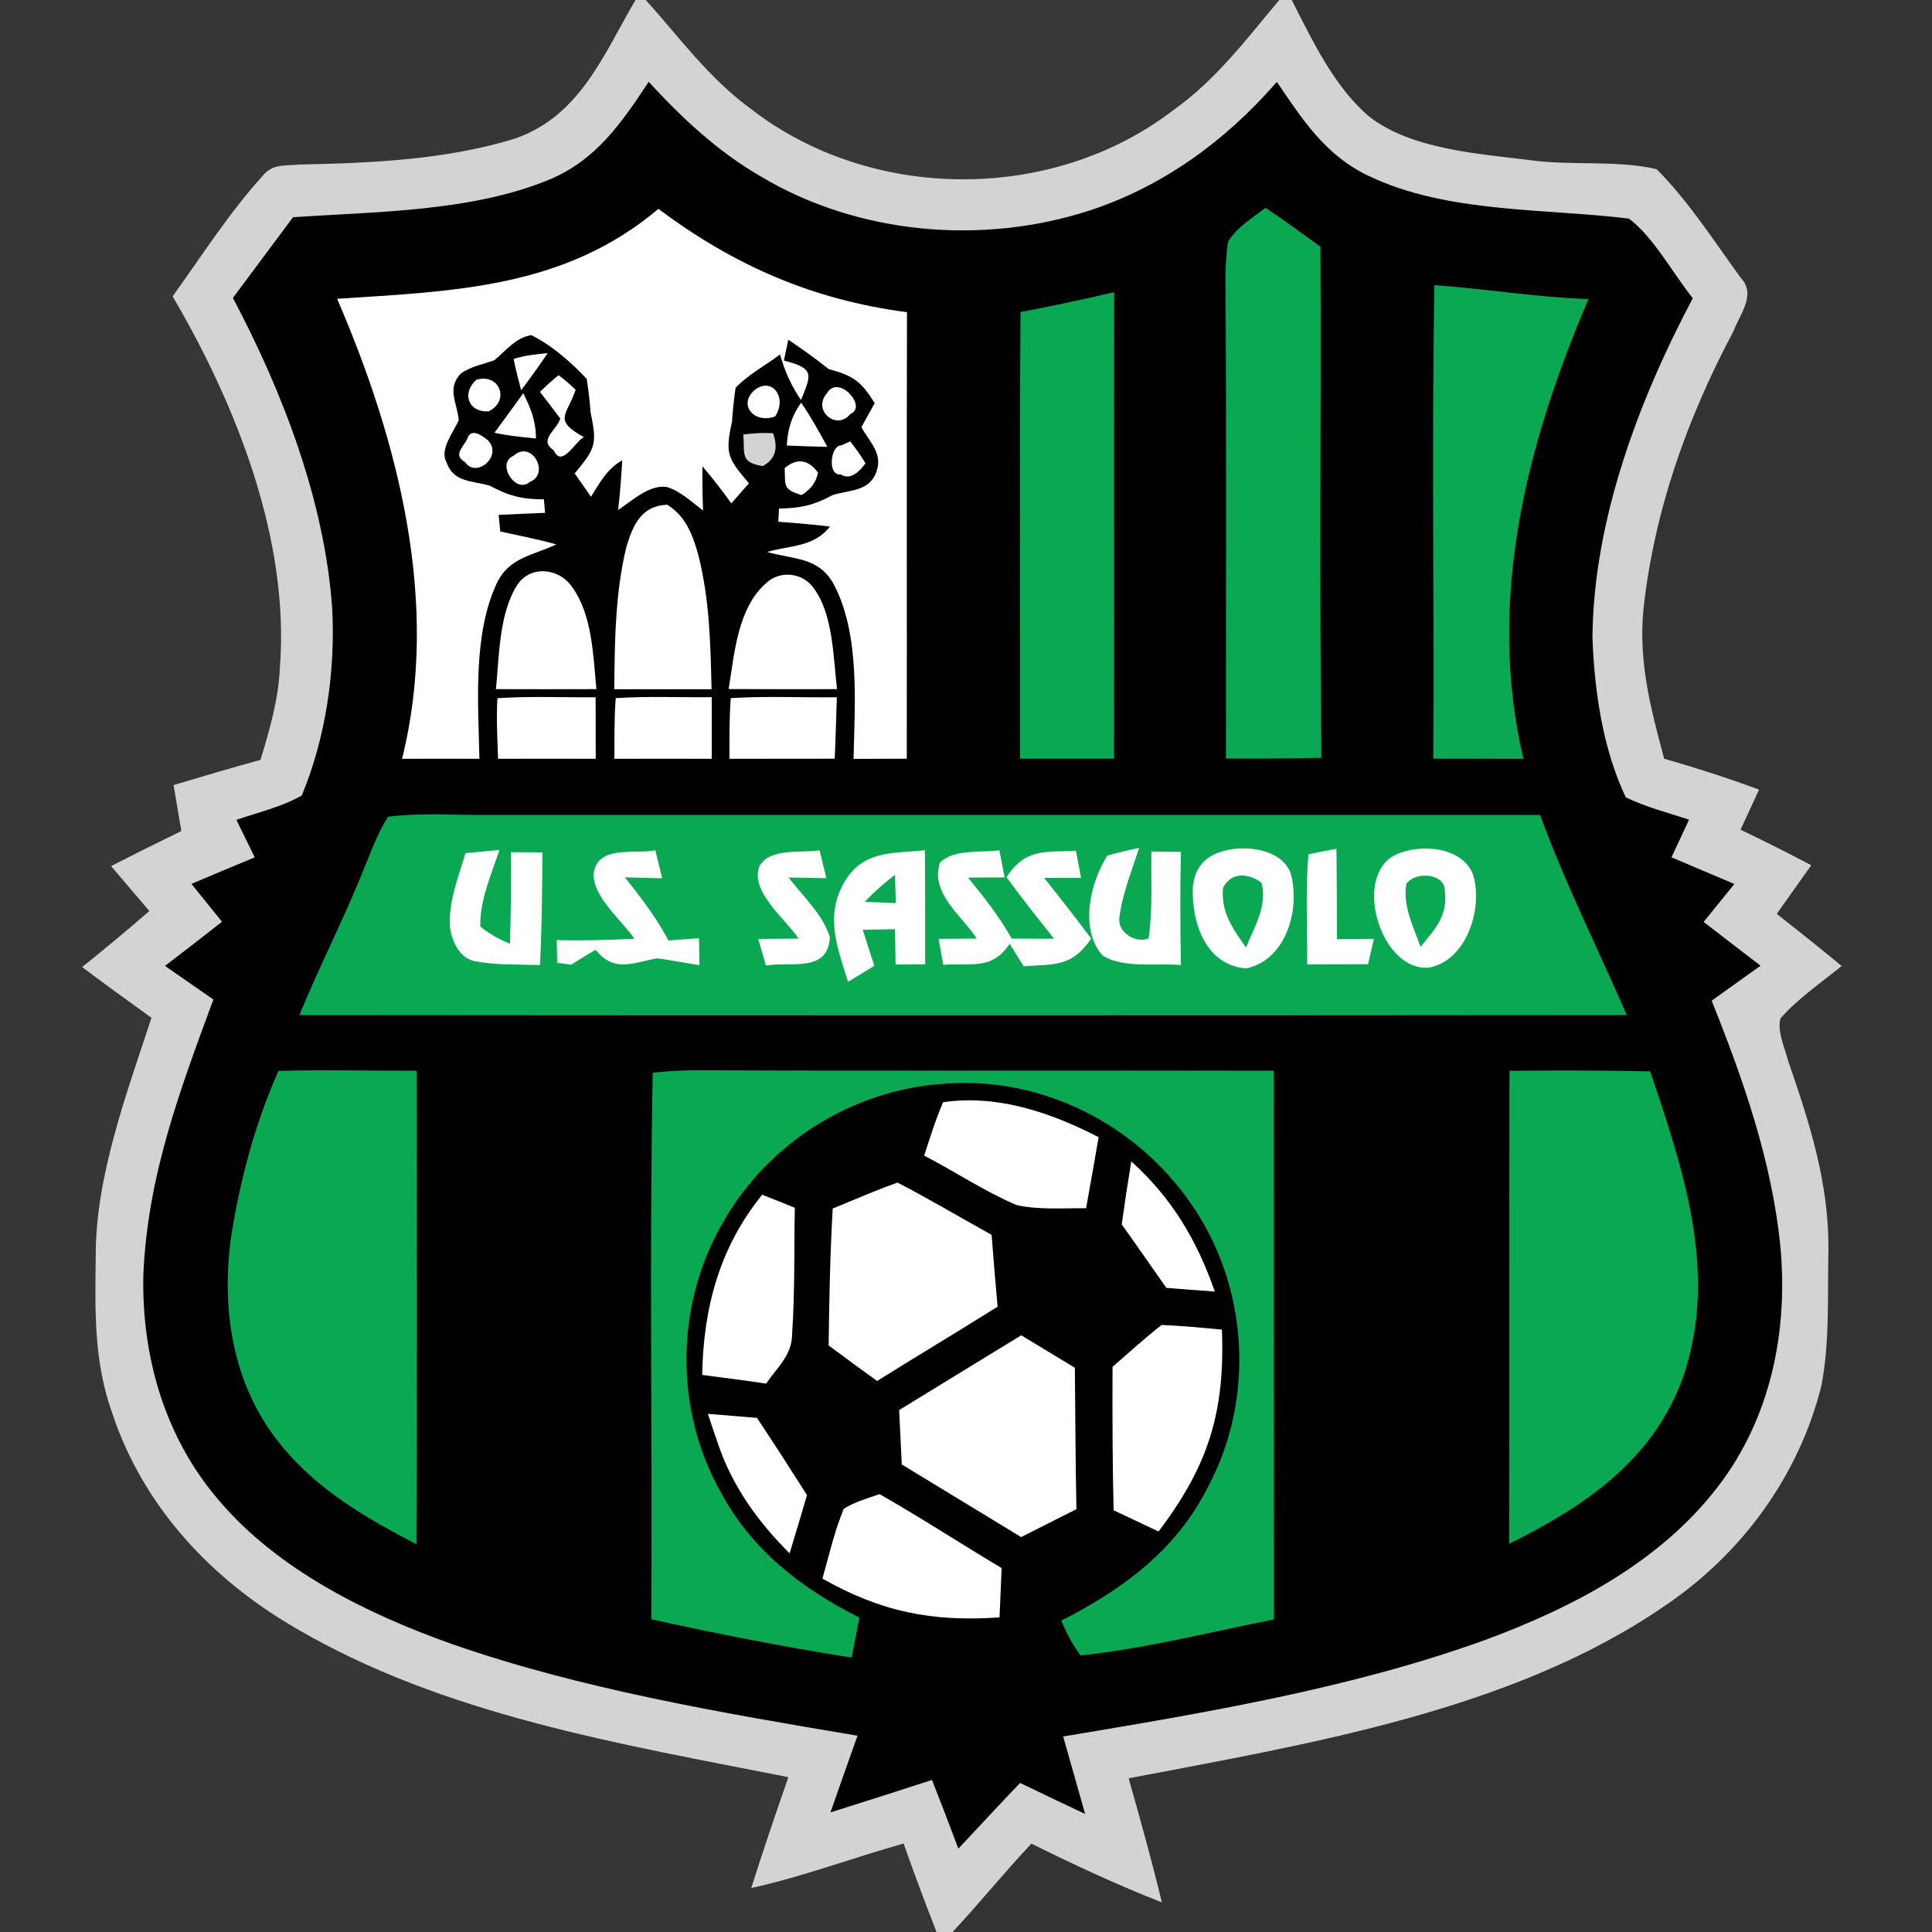 <?xml version="1.0" encoding="UTF-8" standalone="no"?>
<svg
   xmlns:dc="http://purl.org/dc/elements/1.1/"
   xmlns:cc="http://creativecommons.org/ns#"
   xmlns:rdf="http://www.w3.org/1999/02/22-rdf-syntax-ns#"
   xmlns:svg="http://www.w3.org/2000/svg"
   xmlns="http://www.w3.org/2000/svg"
   xmlns:sodipodi="http://sodipodi.sourceforge.net/DTD/sodipodi-0.dtd"
   xmlns:inkscape="http://www.inkscape.org/namespaces/inkscape"
   inkscape:version="1.0 (4035a4f, 2020-05-01)"
   sodipodi:docname="471.svg"
   id="svg10638"
   height="200.0pt"
   width="200.0pt"
   viewBox="0 0 200 200"
   version="1.1">
  <rect x="0" y="0" width="200" height="200" fill="#333333" stroke="none"/>
  <defs
     id="defs10642" />
  <sodipodi:namedview
     inkscape:current-layer="svg10638"
     inkscape:cy="133.33333"
     inkscape:cx="133.33333"
     inkscape:zoom="1.75125"
     showgrid="false"
     id="namedview10640"
     inkscape:window-height="480"
     inkscape:window-width="640"
     inkscape:pageshadow="2"
     inkscape:pageopacity="0"
     guidetolerance="10"
     gridtolerance="10"
     objecttolerance="10"
     borderopacity="1"
     bordercolor="#666666"
     pagecolor="#ffffff" />
  <path
     style="fill:#ffffff;fill-opacity:0.016"
     id="path10536"
     fill="#ffffff"
     d="M 0.00 0.00 L 65.79 0.00 C 62.47 5.64 60.09 11.96 53.36 14.33 C 46.26 16.54 38.37 16.89 30.97 17.03 C 29.52 17.19 28.26 16.92 27.23 18.16 C 23.74 22.00 20.90 26.47 17.87 30.68 C 24.45 41.89 29.98 55.83 28.98 69.02 C 28.84 72.36 27.93 75.48 26.97 78.66 C 23.96 79.49 20.96 80.37 17.97 81.27 C 18.24 82.86 18.50 84.45 18.77 86.03 C 16.34 87.21 13.91 88.42 11.50 89.66 C 12.82 91.21 14.14 92.76 15.46 94.31 C 13.18 96.29 10.86 98.22 8.50 100.11 C 10.87 101.89 13.27 103.63 15.68 105.36 C 13.14 113.14 9.88 121.77 9.91 130.00 C 9.84 135.65 9.69 140.93 11.63 146.33 C 14.85 155.98 21.84 163.44 30.53 168.50 C 45.95 177.57 64.32 180.55 81.61 183.97 C 80.29 187.78 78.98 191.60 77.77 195.45 C 83.14 194.26 88.25 192.33 93.54 190.84 C 94.62 193.91 95.76 196.96 96.95 200.00 L 0.00 200.00 L 0.00 0.00 Z" />
  <path
     id="path10538"
     fill="#d3d3d3"
     d="M 65.79 0.00 L 66.85 0.00 C 70.42 3.97 73.36 8.08 77.73 11.27 C 90.17 20.93 108.94 21.01 121.44 11.42 C 125.88 8.27 128.98 4.11 132.43 0.00 L 133.72 0.00 C 135.85 4.18 138.18 9.12 141.84 12.15 C 146.23 15.48 153.11 15.92 158.41 16.58 C 162.71 17.18 167.30 16.54 171.49 17.51 C 174.81 20.84 177.45 24.99 180.22 28.78 C 181.85 30.49 180.07 32.60 179.41 34.36 C 174.64 43.34 171.26 52.84 170.14 62.98 C 169.58 68.43 170.88 73.34 172.27 78.54 C 175.60 79.49 178.86 80.55 182.10 81.74 C 181.46 83.13 180.82 84.51 180.18 85.89 C 182.64 87.07 185.08 88.29 187.50 89.57 C 186.31 91.24 185.12 92.92 183.93 94.60 C 186.19 96.38 188.43 98.17 190.65 100.00 C 188.52 101.73 186.12 103.36 184.31 105.43 C 183.95 106.80 184.79 108.53 185.12 109.86 C 187.33 116.25 189.31 122.41 189.28 129.26 C 189.17 133.96 189.44 138.87 188.54 143.49 C 186.20 152.83 180.25 160.93 172.27 166.28 C 156.49 177.13 135.31 180.55 116.84 184.09 C 118.04 188.36 119.24 192.63 120.28 196.94 C 115.68 195.13 111.20 193.05 106.77 190.85 C 103.97 193.83 101.40 197.01 98.61 200.00 L 96.95 200.00 C 95.76 196.96 94.62 193.91 93.54 190.84 C 88.25 192.33 83.14 194.26 77.77 195.45 C 78.98 191.60 80.29 187.78 81.61 183.97 C 64.32 180.55 45.95 177.57 30.53 168.50 C 21.84 163.44 14.85 155.98 11.63 146.33 C 9.69 140.93 9.84 135.65 9.91 130.00 C 9.88 121.77 13.14 113.14 15.68 105.36 C 13.27 103.63 10.87 101.89 8.50 100.11 C 10.86 98.22 13.18 96.29 15.46 94.31 C 14.14 92.76 12.82 91.21 11.50 89.66 C 13.91 88.42 16.34 87.21 18.77 86.03 C 18.50 84.45 18.24 82.86 17.97 81.27 C 20.96 80.37 23.96 79.49 26.97 78.66 C 27.93 75.48 28.84 72.36 28.98 69.02 C 29.98 55.83 24.45 41.89 17.87 30.68 C 20.90 26.47 23.74 22.00 27.23 18.16 C 28.26 16.92 29.52 17.19 30.97 17.03 C 38.37 16.89 46.26 16.54 53.36 14.33 C 60.09 11.96 62.47 5.64 65.79 0.00 Z" />
  <path
     style="fill:#ffffff;fill-opacity:0.024"
     id="path10540"
     fill="#ffffff"
     d="M 66.85 0.00 L 132.43 0.00 C 128.98 4.11 125.88 8.27 121.44 11.42 C 108.94 21.01 90.17 20.93 77.73 11.27 C 73.36 8.08 70.42 3.97 66.85 0.00 Z" />
  <path
     style="fill:#ffffff;fill-opacity:0"
     id="path10542"
     fill="#ffffff"
     d="M 133.72 0.00 L 200.00 0.00 L 200.00 200.00 L 98.61 200.00 C 101.40 197.01 103.97 193.83 106.77 190.85 C 111.20 193.05 115.68 195.13 120.28 196.94 C 119.24 192.63 118.04 188.36 116.84 184.09 C 135.31 180.55 156.49 177.13 172.27 166.28 C 180.25 160.93 186.20 152.83 188.54 143.49 C 189.44 138.87 189.17 133.96 189.28 129.26 C 189.31 122.41 187.33 116.25 185.12 109.86 C 184.79 108.53 183.95 106.80 184.31 105.43 C 186.12 103.36 188.52 101.73 190.65 100.00 C 188.43 98.17 186.19 96.38 183.93 94.60 C 185.12 92.92 186.31 91.24 187.50 89.57 C 185.08 88.29 182.64 87.07 180.18 85.89 C 180.82 84.51 181.46 83.13 182.10 81.74 C 178.86 80.55 175.60 79.49 172.27 78.54 C 170.88 73.34 169.58 68.43 170.14 62.98 C 171.26 52.84 174.64 43.34 179.41 34.36 C 180.07 32.60 181.85 30.49 180.22 28.78 C 177.45 24.99 174.81 20.84 171.49 17.51 C 167.30 16.54 162.71 17.18 158.41 16.58 C 153.11 15.92 146.23 15.48 141.84 12.15 C 138.18 9.12 135.85 4.18 133.72 0.00 Z" />
  <path
     id="path10544"
     fill="#000000"
     d="M 132.04 8.63 L 132.18 8.48 C 134.88 12.44 137.23 16.13 141.75 18.24 C 149.81 22.09 160.06 21.57 168.63 22.63 C 171.20 24.57 173.17 28.31 175.24 30.87 C 169.62 41.46 164.94 53.92 164.85 66.02 C 165.05 71.53 165.92 77.53 168.30 82.54 C 170.37 83.54 172.67 84.14 174.85 84.85 C 174.24 86.15 173.64 87.45 173.03 88.75 C 175.20 89.67 177.37 90.59 179.54 91.51 C 178.48 92.82 177.42 94.13 176.36 95.44 C 178.32 96.96 180.29 98.46 182.25 99.97 C 180.56 101.18 178.88 102.38 177.19 103.59 C 180.46 111.74 183.42 120.20 184.30 128.99 C 185.13 137.80 183.31 146.77 177.85 153.88 C 171.86 161.71 162.82 166.41 153.76 169.76 C 139.89 174.79 124.59 177.33 110.06 179.76 C 110.82 182.43 111.58 185.11 112.33 187.78 C 110.08 186.72 107.84 185.65 105.60 184.57 C 103.45 186.81 101.34 189.10 99.21 191.37 C 98.32 188.99 97.41 186.62 96.48 184.26 C 92.98 185.39 89.48 186.52 85.97 187.62 C 86.89 184.97 87.83 182.32 88.77 179.68 C 74.79 177.33 60.18 174.86 46.78 170.19 C 38.06 167.10 28.75 162.51 22.68 155.34 C 17.08 148.85 14.65 140.46 14.84 131.97 C 15.27 121.75 18.61 112.90 22.09 103.47 C 20.42 102.31 18.75 101.15 17.08 99.99 C 19.06 98.48 21.02 96.96 22.98 95.42 C 21.93 94.11 20.87 92.81 19.82 91.50 C 22.00 90.57 24.18 89.66 26.37 88.75 C 25.74 87.46 25.10 86.16 24.47 84.87 C 26.71 84.10 29.18 83.53 31.24 82.35 C 33.73 76.35 34.73 69.47 34.39 63.00 C 33.61 51.87 29.29 40.64 24.11 30.84 C 26.18 28.06 28.25 25.27 30.33 22.49 C 38.92 21.90 48.72 21.93 56.78 18.63 C 61.69 16.61 64.34 12.73 67.15 8.47 C 70.61 12.23 74.28 15.68 78.73 18.25 C 88.83 24.30 101.71 25.40 112.83 21.78 C 120.38 19.30 126.84 14.59 132.04 8.63 Z" />
  <path
     id="path10546"
     fill="#ffffff"
     d="M 68.16 21.62 C 75.99 27.49 84.14 31.04 93.89 32.32 C 93.85 47.73 93.89 63.13 93.87 78.54 C 92.03 78.54 90.20 78.55 88.36 78.56 C 88.48 72.89 89.05 65.66 86.32 60.51 C 84.78 57.64 82.20 57.94 79.41 57.14 C 81.85 56.43 84.23 56.65 85.92 54.51 C 84.14 54.29 82.36 54.14 80.57 54.01 L 80.64 52.64 C 82.88 52.62 84.27 52.29 86.22 51.24 C 88.00 50.70 90.00 50.89 90.73 48.83 C 91.41 46.91 90.02 45.78 89.17 44.22 C 89.63 43.39 90.09 42.56 90.55 41.73 C 89.14 39.49 88.36 38.89 85.77 38.20 C 84.43 37.12 83.04 36.13 81.61 35.17 C 81.45 35.89 81.29 36.61 81.15 37.33 C 84.40 38.13 83.97 38.81 82.92 41.41 C 81.96 40.01 81.23 38.44 80.75 36.69 C 79.24 37.84 77.45 38.77 76.15 40.14 C 75.98 41.30 75.85 42.47 75.78 43.64 C 75.03 47.01 75.35 47.46 77.53 50.03 C 76.92 50.72 76.32 51.42 75.71 52.11 C 74.76 50.79 73.78 49.51 72.72 48.28 C 72.70 49.81 72.72 51.33 72.78 52.85 C 71.62 51.98 70.42 50.82 69.02 50.41 C 67.20 50.15 65.44 51.84 63.99 52.79 C 64.18 51.08 64.32 49.37 64.41 47.65 C 62.83 48.55 62.11 49.95 61.18 51.42 C 60.62 50.62 60.05 49.81 59.49 49.01 C 61.62 46.45 61.84 46.01 61.14 42.71 C 61.05 41.54 60.92 40.38 60.74 39.23 C 59.14 37.51 57.13 35.75 55.01 34.70 C 53.48 34.88 52.31 36.34 51.18 37.29 C 50.02 37.71 48.66 37.95 47.67 38.70 C 46.25 40.26 47.31 41.64 47.49 43.49 C 46.97 44.71 45.48 46.51 46.21 47.83 C 46.93 49.95 48.85 49.75 50.68 50.27 C 52.64 51.32 54.04 51.70 56.30 51.69 L 56.43 53.09 C 54.82 53.16 53.22 53.22 51.62 53.30 C 51.67 53.87 51.73 54.44 51.79 55.02 C 53.73 55.45 55.68 55.81 57.59 56.36 C 55.15 57.50 52.65 57.72 51.41 60.42 C 48.94 65.73 49.51 72.81 49.63 78.55 C 46.96 78.54 44.29 78.54 41.62 78.55 C 45.61 62.56 41.27 45.70 34.90 30.93 C 47.00 30.14 58.43 29.84 68.16 21.62 Z" />
  <path
     id="path10548"
     fill="#0aa853"
     d="M 131.00 21.51 C 132.93 22.79 134.81 24.18 136.69 25.54 C 136.77 43.17 136.57 60.81 136.79 78.45 C 133.50 78.52 130.21 78.54 126.91 78.52 C 126.90 62.01 126.98 45.50 126.86 29.00 C 126.85 27.66 126.94 26.34 127.12 25.03 C 127.98 23.57 129.68 22.53 131.00 21.51 Z" />
  <path
     id="path10550"
     fill="#0aa853"
     d="M 148.49 29.52 C 153.82 29.89 159.09 30.78 164.44 30.96 C 157.98 46.04 153.87 62.19 157.70 78.55 C 154.59 78.54 151.48 78.54 148.37 78.54 C 148.48 62.23 148.20 45.82 148.49 29.52 Z" />
  <path
     id="path10552"
     fill="#0aa853"
     d="M 115.34 30.24 C 115.30 46.34 115.35 62.44 115.32 78.54 C 112.08 78.54 108.84 78.54 105.60 78.54 C 105.61 63.13 105.54 47.71 105.64 32.30 C 108.89 31.69 112.12 31.00 115.34 30.24 Z" />
  <path
     id="path10554"
     fill="#ffffff"
     d="M 56.70 36.55 C 55.82 37.85 54.90 39.14 53.95 40.40 C 53.66 39.32 53.39 38.25 53.17 37.16 C 54.32 36.78 55.50 36.68 56.70 36.55 Z" />
  <path
     id="path10556"
     fill="#ffffff"
     d="M 49.31 39.31 C 51.74 38.61 52.81 41.48 50.60 42.58 C 48.48 42.71 47.76 40.72 49.31 39.31 Z" />
  <path
     id="path10558"
     fill="#ffffff"
     d="M 57.82 38.84 C 58.45 39.31 59.04 39.81 59.59 40.35 C 58.71 42.99 57.19 43.45 60.44 45.25 C 59.51 45.74 58.16 48.48 57.33 46.63 C 55.71 45.50 57.57 44.66 58.00 43.32 C 57.31 42.39 56.60 41.49 55.90 40.57 C 56.51 39.96 57.15 39.38 57.82 38.84 Z" />
  <path
     id="path10560"
     fill="#ffffff"
     d="M 78.22 40.30 C 79.99 39.04 81.51 41.21 80.24 43.11 C 78.05 43.93 76.29 41.82 78.22 40.30 Z" />
  <path
     id="path10562"
     fill="#ffffff"
     d="M 85.64 40.66 C 86.81 38.73 89.85 42.12 88.03 42.85 C 86.64 44.64 84.00 42.49 85.64 40.66 Z" />
  <path
     id="path10564"
     fill="#ffffff"
     d="M 54.17 40.71 C 54.96 42.29 55.48 43.59 55.48 45.39 C 54.04 45.25 52.60 45.11 51.19 44.80 C 52.18 43.43 53.17 42.07 54.17 40.71 Z" />
  <path
     id="path10566"
     fill="#ffffff"
     d="M 82.94 41.69 C 83.94 43.15 84.81 44.70 85.64 46.26 C 84.24 46.23 82.85 46.18 81.45 46.12 C 81.53 44.48 81.95 43.03 82.94 41.69 Z" />
  <path
     id="path10568"
     fill="#ffffff"
     d="M 48.37 45.44 C 48.63 44.57 49.34 44.61 50.51 45.58 C 52.08 47.21 49.30 49.56 48.15 47.84 C 46.86 47.13 47.94 46.30 48.37 45.44 Z" />
  <path
     id="path10570"
     fill="#d3d3d3"
     d="M 76.94 44.98 C 77.98 44.84 79.00 44.79 80.02 44.84 C 80.60 46.42 80.25 47.55 78.96 48.25 C 76.56 47.87 77.13 46.96 76.94 44.98 Z" />
  <path
     id="path10572"
     fill="#ffffff"
     d="M 87.11 46.10 L 88.01 45.69 C 88.58 46.41 89.12 47.17 89.60 47.97 C 88.65 49.24 87.79 49.62 87.02 49.10 C 85.65 49.31 85.93 46.06 87.11 46.10 Z" />
  <path
     id="path10574"
     fill="#ffffff"
     d="M 53.15 47.19 C 55.05 45.46 56.99 49.06 54.84 49.89 C 53.38 51.19 51.33 47.95 53.15 47.19 Z" />
  <path
     id="path10576"
     fill="#ffffff"
     d="M 81.23 48.46 C 82.49 47.39 83.64 47.54 84.68 48.92 C 84.50 49.90 83.93 50.68 82.97 51.25 C 80.98 50.64 81.32 50.27 81.23 48.46 Z" />
  <path
     id="path10578"
     fill="#ffffff"
     d="M 69.08 52.25 C 71.02 53.47 71.71 55.39 72.30 57.48 C 73.46 62.11 73.55 66.62 73.66 71.35 C 70.31 71.35 66.95 71.35 63.59 71.35 C 63.63 66.51 63.68 61.24 64.87 56.52 C 65.55 54.31 66.42 52.34 69.08 52.25 Z" />
  <path
     id="path10580"
     fill="#ffffff"
     d="M 59.22 60.76 C 61.32 63.62 61.41 67.95 61.74 71.34 C 58.27 71.35 54.81 71.35 51.34 71.34 C 51.68 67.93 51.65 63.50 53.56 60.53 C 54.94 58.46 57.91 58.82 59.22 60.76 Z" />
  <path
     id="path10582"
     fill="#ffffff"
     d="M 79.35 60.33 C 80.75 59.03 83.07 59.27 84.19 60.83 C 86.27 63.56 86.25 68.06 86.65 71.34 C 82.91 71.35 79.17 71.35 75.43 71.33 C 76.03 67.68 76.34 62.92 79.35 60.33 Z" />
  <path
     id="path10584"
     fill="#ffffff"
     d="M 51.49 72.28 C 54.86 72.05 58.27 72.21 61.66 72.18 C 61.66 74.30 61.67 76.43 61.67 78.55 C 58.30 78.54 54.93 78.54 51.56 78.55 C 51.49 76.47 51.37 74.36 51.49 72.28 Z" />
  <path
     id="path10586"
     fill="#ffffff"
     d="M 63.74 72.27 C 67.04 72.05 70.37 72.21 73.68 72.17 C 73.68 74.30 73.68 76.42 73.68 78.55 C 70.32 78.54 66.96 78.54 63.60 78.55 C 63.62 76.46 63.57 74.35 63.74 72.27 Z" />
  <path
     id="path10588"
     fill="#ffffff"
     d="M 75.65 72.27 C 79.30 72.04 82.98 72.22 86.63 72.18 C 86.57 74.30 86.50 76.42 86.41 78.54 C 82.78 78.54 79.14 78.54 75.51 78.55 C 75.52 76.46 75.48 74.35 75.65 72.27 Z" />
  <path
     id="path10590"
     fill="#0aa853"
     d="M 40.17 84.54 C 43.73 84.12 47.41 84.40 51.00 84.37 C 87.14 84.38 123.29 84.36 159.43 84.37 C 162.02 91.46 165.40 98.17 168.40 105.08 C 122.60 105.12 76.79 105.12 30.99 105.08 C 33.10 99.92 35.68 94.99 37.72 89.81 C 38.46 88.04 39.13 86.16 40.17 84.54 Z" />
  <path
     id="path10592"
     fill="#ffffff"
     d="M 48.19 88.32 C 49.36 88.21 50.54 88.09 51.71 87.98 C 50.86 90.50 49.65 93.23 49.72 95.92 C 50.62 96.65 51.65 97.24 52.79 97.69 C 52.89 94.53 52.91 91.38 52.89 88.22 C 53.97 88.23 55.06 88.23 56.15 88.24 C 56.13 92.13 56.09 96.01 55.90 99.90 C 53.68 99.83 51.37 99.92 49.18 99.51 C 47.60 99.21 46.79 97.50 46.59 96.06 C 46.35 93.51 47.47 90.74 48.19 88.32 Z" />
  <path
     id="path10594"
     fill="#ffffff"
     d="M 67.84 88.02 C 68.08 88.99 68.31 89.95 68.55 90.92 C 67.26 90.89 65.97 90.86 64.69 90.82 C 66.35 92.90 67.94 95.00 69.20 97.36 C 70.26 97.28 71.31 97.20 72.36 97.12 C 72.38 98.05 72.39 98.99 72.41 99.92 C 70.95 99.68 69.51 99.41 68.05 99.20 C 65.53 99.65 63.58 100.73 61.66 98.33 C 60.80 98.80 59.97 99.34 59.14 99.86 C 58.66 99.79 58.17 99.73 57.68 99.67 C 57.66 98.89 57.65 98.10 57.63 97.32 C 60.32 97.39 62.99 97.31 65.67 97.18 C 64.40 95.28 61.30 92.82 61.46 90.41 C 61.86 87.42 65.71 88.47 67.84 88.02 Z" />
  <path
     id="path10596"
     fill="#ffffff"
     d="M 84.84 88.02 C 85.07 88.99 85.31 89.95 85.55 90.91 C 84.25 90.89 82.94 90.87 81.64 90.84 C 83.07 92.75 85.24 94.71 85.91 97.04 C 85.69 100.74 81.84 99.51 79.29 99.95 C 79.02 99.04 78.76 98.12 78.49 97.20 C 79.88 97.19 81.28 97.18 82.67 97.16 C 81.37 95.20 77.66 92.33 78.59 89.73 C 79.62 87.71 82.92 88.35 84.84 88.02 Z" />
  <path
     id="path10598"
     fill="#ffffff"
     d="M 95.74 88.01 C 95.78 91.95 95.77 95.89 95.77 99.82 C 94.75 99.83 93.73 99.84 92.71 99.85 C 92.69 98.63 92.67 97.41 92.65 96.19 C 91.54 96.21 90.42 96.23 89.31 96.25 C 89.71 97.49 90.11 98.73 90.51 99.98 C 89.61 100.53 88.70 101.09 87.79 101.64 C 86.59 97.83 85.25 94.43 87.76 90.76 C 89.77 87.98 92.71 88.37 95.74 88.01 Z" />
  <path
     id="path10600"
     fill="#ffffff"
     d="M 103.45 88.02 C 103.63 88.96 103.82 89.89 104.00 90.83 C 102.74 90.84 101.48 90.84 100.21 90.85 C 101.86 92.86 103.45 94.89 104.73 97.16 C 106.19 97.18 107.65 97.17 109.11 97.17 C 107.43 95.07 105.77 92.97 104.19 90.80 C 106.16 87.80 108.17 88.23 111.38 88.07 C 111.56 89.01 111.74 89.94 111.91 90.87 C 110.64 90.87 109.36 90.88 108.09 90.88 C 109.74 92.95 111.37 95.04 112.96 97.16 C 110.96 100.11 109.22 99.79 105.97 100.03 C 105.49 99.25 105.00 98.47 104.52 97.70 C 102.67 100.49 100.49 99.65 97.65 99.88 C 97.49 98.99 97.33 98.09 97.16 97.19 C 98.48 97.18 99.79 97.17 101.11 97.16 C 99.57 94.77 96.25 92.46 97.31 89.29 C 98.74 87.86 101.55 88.29 103.45 88.02 Z" />
  <path
     id="path10602"
     fill="#ffffff"
     d="M 114.63 88.57 C 115.71 88.26 116.81 88.00 117.92 87.78 C 117.17 90.12 116.15 92.61 115.87 95.05 C 115.70 96.57 117.65 97.69 118.90 97.14 C 119.34 94.19 119.14 91.12 119.19 88.15 L 122.25 88.19 C 122.15 92.09 122.18 95.99 122.25 99.90 C 119.76 99.68 116.33 100.28 114.14 98.92 C 111.72 96.19 112.85 91.37 114.63 88.57 Z" />
  <path
     id="path10604"
     fill="#ffffff"
     d="M 126.17 88.25 C 128.48 87.38 132.55 87.72 133.60 90.36 C 134.64 94.02 133.21 99.35 129.01 100.25 C 124.82 99.93 123.37 95.55 123.48 91.96 C 123.59 90.15 124.46 88.86 126.17 88.25 Z" />
  <path
     id="path10606"
     fill="#ffffff"
     d="M 135.45 88.44 C 136.41 88.22 137.38 88.03 138.35 87.87 C 138.39 90.99 138.39 94.10 138.40 97.22 C 139.67 97.21 140.94 97.20 142.22 97.19 C 142.02 98.06 141.82 98.94 141.62 99.81 C 139.52 99.82 137.42 99.82 135.32 99.83 C 135.35 96.05 135.12 92.21 135.45 88.44 Z" />
  <path
     id="path10608"
     fill="#ffffff"
     d="M 144.43 88.50 C 146.87 87.32 151.28 87.58 152.46 90.46 C 153.58 93.86 151.91 99.37 147.98 100.16 C 142.95 100.66 139.96 90.76 144.43 88.50 Z" />
  <path
     id="path10610"
     fill="#0aa853"
     d="M 130.59 91.38 C 131.23 93.77 129.83 95.95 128.99 98.09 C 127.62 96.13 126.36 94.44 126.61 91.89 C 127.51 90.21 129.24 90.39 130.59 91.38 Z" />
  <path
     id="path10612"
     fill="#0aa853"
     d="M 149.56 92.19 C 149.94 94.75 148.54 96.19 147.05 98.02 C 146.32 95.92 145.18 93.77 145.59 91.48 C 146.47 90.20 149.59 90.37 149.56 92.19 Z" />
  <path
     id="path10614"
     fill="#0aa853"
     d="M 92.65 90.56 C 92.68 91.53 92.71 92.51 92.73 93.49 C 91.65 93.45 90.58 93.41 89.51 93.36 C 90.49 92.33 91.52 91.42 92.65 90.56 Z" />
  <path
     id="path10616"
     fill="#0aa853"
     d="M 28.83 110.86 C 33.60 110.72 38.37 110.86 43.13 110.84 C 43.13 127.18 43.19 143.52 43.10 159.86 C 37.89 157.12 33.06 154.37 29.23 149.77 C 24.13 143.66 22.85 135.71 23.93 127.99 C 24.85 122.14 26.41 116.27 28.83 110.86 Z" />
  <path
     id="path10618"
     fill="#0aa853"
     d="M 67.57 111.06 C 69.03 110.86 70.53 110.82 72.00 110.79 C 91.95 110.88 111.92 110.79 131.87 110.84 C 131.88 129.77 131.87 148.70 131.88 167.64 C 125.24 168.96 118.59 170.65 111.86 171.37 C 111.07 170.31 110.41 169.11 109.87 167.76 C 116.21 164.53 121.73 160.50 125.01 153.99 C 129.95 144.85 129.26 133.18 123.32 124.65 C 117.70 116.45 108.02 111.48 98.03 112.17 C 88.35 112.70 79.47 118.27 74.74 126.72 C 69.91 135.15 69.82 145.93 74.58 154.41 C 77.78 160.43 82.96 164.44 88.96 167.45 C 88.69 168.83 88.42 170.21 88.16 171.59 C 81.20 170.50 74.30 169.14 67.42 167.63 C 67.54 148.81 67.21 129.86 67.57 111.06 Z" />
  <path
     id="path10620"
     fill="#0aa853"
     d="M 156.26 110.85 C 161.12 110.80 165.97 110.80 170.83 110.91 C 174.24 121.10 177.86 131.57 174.32 142.30 C 171.30 151.04 164.15 155.89 156.22 159.81 C 156.28 143.49 156.21 127.17 156.26 110.85 Z" />
  <path
     id="path10622"
     fill="#ffffff"
     d="M 97.63 114.10 C 103.28 113.28 108.77 115.17 113.73 117.72 C 113.31 120.18 112.87 122.63 112.43 125.08 C 110.06 125.05 107.53 125.27 105.21 124.74 C 101.91 123.33 98.86 121.28 95.67 119.63 C 96.28 117.75 96.85 115.91 97.63 114.10 Z" />
  <path
     id="path10624"
     fill="#ffffff"
     d="M 117.11 120.23 C 121.31 124.01 123.91 128.40 125.76 133.70 C 124.09 133.58 122.41 133.46 120.74 133.32 C 119.20 131.13 117.68 128.93 116.12 126.75 C 116.42 124.57 116.75 122.40 117.11 120.23 Z" />
  <path
     id="path10626"
     fill="#ffffff"
     d="M 92.91 122.42 C 96.21 124.13 99.40 126.03 102.65 127.83 C 102.84 130.31 103.05 132.79 103.27 135.27 C 99.13 137.86 94.94 140.37 90.80 142.96 C 89.12 141.75 87.44 140.52 85.78 139.28 C 85.84 134.55 85.93 129.83 86.20 125.11 C 88.43 124.19 90.65 123.23 92.91 122.42 Z" />
  <path
     id="path10628"
     fill="#ffffff"
     d="M 78.90 123.68 C 80.03 124.12 81.16 124.57 82.28 125.03 C 82.19 129.36 82.30 133.72 82.00 138.05 C 82.01 140.30 80.49 141.49 79.31 143.23 C 77.11 142.90 74.90 142.62 72.69 142.33 C 72.81 135.39 74.48 129.13 78.90 123.68 Z" />
  <path
     id="path10630"
     fill="#ffffff"
     d="M 120.25 137.16 C 122.33 137.24 124.42 137.45 126.49 137.64 C 126.83 146.23 125.06 151.77 119.93 158.54 C 118.38 157.81 116.83 157.08 115.28 156.34 C 115.16 151.39 115.15 146.44 115.17 141.49 C 116.85 140.04 118.50 138.53 120.25 137.16 Z" />
  <path
     id="path10632"
     fill="#ffffff"
     d="M 105.72 138.23 C 107.57 139.35 109.43 140.47 111.27 141.59 C 111.32 146.47 111.33 151.35 111.43 156.23 C 109.52 157.19 107.61 158.15 105.71 159.12 C 101.59 156.62 97.47 154.10 93.35 151.60 C 93.26 149.72 93.17 147.85 93.08 145.97 C 97.30 143.39 101.50 140.80 105.72 138.23 Z" />
  <path
     id="path10634"
     fill="#ffffff"
     d="M 73.28 146.36 C 74.97 146.50 76.67 146.64 78.36 146.78 C 80.13 149.42 81.84 152.10 83.54 154.77 C 82.95 156.79 82.35 158.80 81.74 160.80 C 78.50 157.57 75.86 153.94 74.37 149.58 C 74.00 148.51 73.63 147.44 73.28 146.36 Z" />
  <path
     id="path10636"
     fill="#ffffff"
     d="M 91.05 154.67 C 95.33 157.11 99.46 159.80 103.69 162.33 C 103.62 164.03 103.55 165.73 103.47 167.43 C 96.47 167.92 91.21 166.85 85.14 163.42 C 85.81 161.01 86.39 158.51 87.34 156.20 C 88.44 155.48 89.82 155.11 91.05 154.67 Z" />
</svg>
